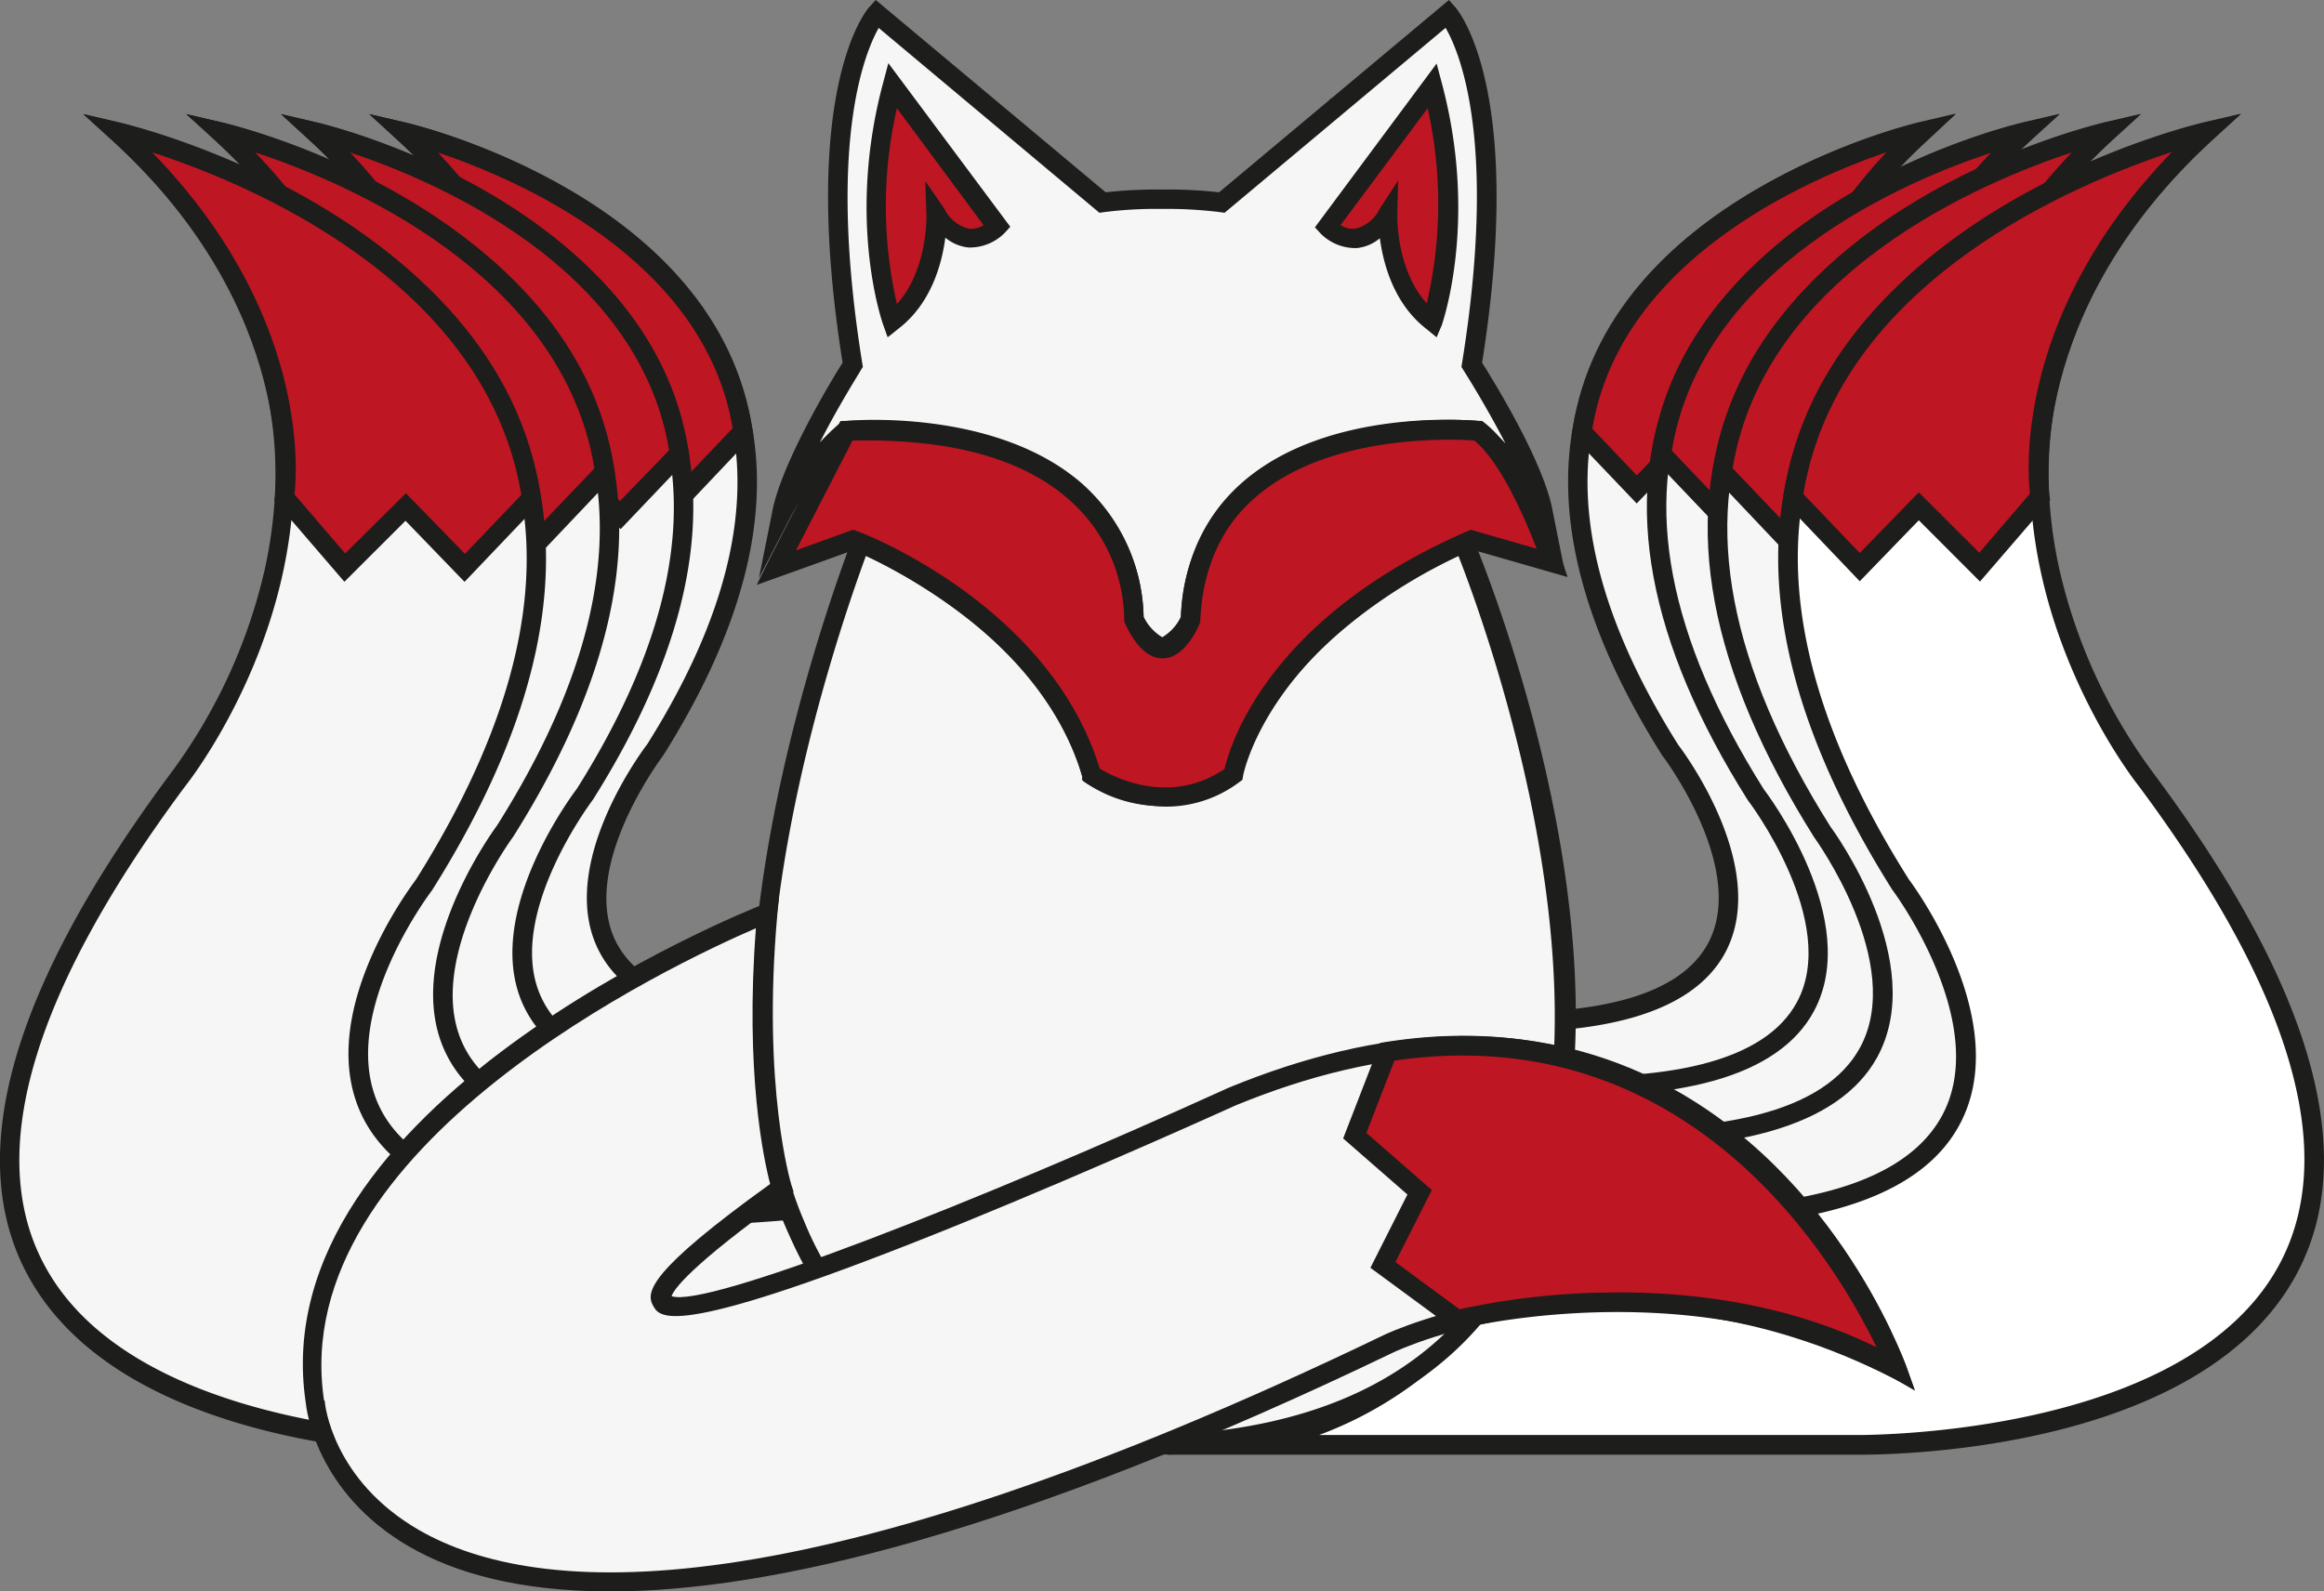 <svg xmlns="http://www.w3.org/2000/svg" viewBox="0 0 236.18 161.78"><rect x="0" y="0" width="236.18" height="161.78" fill="#808080" stroke="none"/><defs><style>.cls-1{fill:#be1622;}.cls-2{fill:#f6f6f6;}.cls-3{fill:#1d1d1b;}.cls-4{fill:#fff;}.cls-5{fill:#e73635;}</style></defs><g id="Calque_2" data-name="Calque 2"><g id="Contours"><rect class="cls-1" x="89.06" y="10" width="11.56" height="21.82"/><rect class="cls-1" x="135.16" y="10" width="11.72" height="23.59"/><path class="cls-2" d="M165.9,123s66.54,1.2,24.37-55.51c0,0-23.17-28.41,5-54.09,0,0-56.8,13.22-25.57,62.83,0,0,23.5,30.71-23.05,27.45,0,0-4.43,19.65-31,19.32H165.9"/><path class="cls-3" d="M116.34,124h-.66v-2H117c24.25-.31,28.53-17.79,28.7-18.55l.19-.82.85.06c14.82,1,23.85-1.25,26.84-6.79,4.06-7.54-4.55-19-4.64-19.08-9.47-15-11.92-28.27-7.34-39.41,7.73-18.79,32.42-24.74,33.47-25l3.69-.86L196,14.15c-27.16,24.74-5.85,51.6-4.93,52.74,13.15,17.67,17.2,31.67,12.08,41.64C195,124.31,167.2,124,165.89,124H116.34Zm13.14-2h36.44c.28,0,27.87.32,35.43-14.4,4.75-9.25.75-22.55-11.88-39.53-.2-.25-21.75-27.34,2.27-52.59C184.52,18,169,24.62,163.42,38.2c-4.32,10.52-1.92,23.14,7.14,37.53.34.43,9.42,12.47,4.76,21.13-3.33,6.18-12.72,8.83-27.93,7.88A27.75,27.75,0,0,1,129.48,122Z"/><path class="cls-1" d="M160.77,43.91l5.57,5.84,4.91-5.08,5.08,5.08,5-5.84s-2.43-15.52,13.93-30.49C195.29,13.42,164.22,20.7,160.77,43.91Z"/><path class="cls-3" d="M176.39,51.21l-5.13-5.13-4.93,5.1-6.61-6.93.07-.48c3.51-23.61,34-31,35.28-31.31l3.68-.86L196,14.15c-15.74,14.4-13.65,29.46-13.62,29.61l.07.45Zm-14.57-7.63,4.52,4.75,4.9-5.07,5,5,4.05-4.7c-.27-2.6-.81-15.15,11.43-28.09C183.59,18.26,164.69,26.41,161.82,43.58Z"/><path class="cls-2" d="M70.38,123S3.84,124.22,46,67.51c0,0,23.16-28.41-5-54.09,0,0,56.8,13.22,25.57,62.83,0,0-23.49,30.71,23.06,27.45,0,0,4.42,19.65,31,19.32H70.38"/><path class="cls-3" d="M120,124H70.39c-1.31,0-29.11.3-37.21-15.48-5.13-10-1.08-24,12-41.61.94-1.17,22.25-28-4.9-52.77L37.52,11.6l3.7.86c1,.24,25.74,6.19,33.47,25,4.58,11.14,2.12,24.38-7.29,39.34-.14.19-8.75,11.61-4.69,19.15,3,5.54,12,7.82,26.84,6.79l.84-.06.19.82c.17.76,4.46,18.24,28.7,18.55h1.31l0,2ZM44.54,15.51c24,25.25,2.47,52.34,2.24,52.62-12.6,17-16.6,30.25-11.85,39.5,7.56,14.72,35.16,14.42,35.44,14.4H106.8a27.75,27.75,0,0,1-17.91-17.29c-15.21,1-24.6-1.7-27.92-7.88-4.67-8.66,4.42-20.7,4.81-21.21,9-14.31,11.4-26.94,7.08-37.46C67.27,24.6,51.76,18,44.54,15.51Z"/><path class="cls-1" d="M75.52,43.91,70,49.75,65,44.67,60,49.75l-5-5.84S57.35,28.39,41,13.42C41,13.42,72.07,20.7,75.52,43.91Z"/><path class="cls-3" d="M59.9,51.21l-6-7,.07-.45c0-.15,2.11-15.21-13.63-29.61L37.53,11.6l3.69.86c1.29.3,31.77,7.7,35.27,31.31l.07.48L70,51.18,65,46.08Zm5.14-8,4.9,5.07,4.52-4.75C71.59,26.41,52.7,18.26,44.52,15.51,56.76,28.45,56.22,41,56,43.6l4,4.7Z"/><path class="cls-2" d="M174.35,130.89s71.33,1.29,26.12-59.5c0,0-24.83-30.45,5.39-58,0,0-60.88,14.17-27.41,67.34,0,0,25.18,32.91-24.71,29.43,0,0-4.74,21.05-33.2,20.7h53.81"/><path class="cls-3" d="M121.23,131.88h-.71l0-2h1.37c26.14-.33,30.82-19.73,30.87-19.93l.18-.83.85.06c15.92,1.12,25.62-1.35,28.83-7.31,4.38-8.12-4.88-20.4-5-20.53-10.14-16.08-12.76-30.25-7.86-42.17,8.27-20.11,34.7-26.47,35.82-26.73l3.69-.86-2.8,2.55c-29.18,26.59-5.53,56.32-5.28,56.62,14.07,18.92,18.41,33.9,12.93,44.56-8.67,16.88-38.44,16.58-39.83,16.55H121.23Zm13.65-2h39.49c.29,0,29.92.35,38-15.47,5.1-9.94.81-24.22-12.74-42.45-.22-.26-23.41-29.4,2.62-56.47-7.63,2.54-24.61,9.69-30.67,24.44-4.64,11.3-2.06,24.85,7.66,40.29.36.47,10.07,13.34,5.1,22.58-3.56,6.61-13.62,9.43-29.92,8.41C153.47,114.33,149,125.36,134.88,129.9Z"/><path class="cls-1" d="M168.85,46.1l6,6.26,5.27-5.44,5.45,5.44,5.39-6.26s-2.61-16.63,14.93-32.68C205.86,13.42,172.55,21.22,168.85,46.1Z"/><path class="cls-3" d="M185.59,53.81l-5.49-5.48-5.28,5.46-7-7.35.07-.48c3.75-25.26,37.41-33.42,37.75-33.5l3.69-.86-2.8,2.55C189.62,29.61,191.88,45.79,191.9,46l.07.45Zm-15.68-8,4.92,5.17,5.25-5.43,5.4,5.4,4.41-5.12c-.28-2.71-.92-16.31,12.43-30.29C193.69,18.37,173,27.12,169.91,45.77Z"/><path class="cls-2" d="M63.52,130.89s-71.33,1.29-26.12-59.5c0,0,24.83-30.45-5.39-58,0,0,60.88,14.17,27.41,67.34,0,0-25.18,32.91,24.71,29.43,0,0,4.74,21.05,33.2,20.7H63.52"/><path class="cls-3" d="M116.64,131.88H63.53c-1.39,0-31.16.33-39.83-16.55-5.48-10.66-1.14-25.64,12.91-44.52a48.65,48.65,0,0,0,8.48-18.36c3.11-14.27-1.51-27.16-13.74-38.3l-2.8-2.55,3.69.86c1.12.26,27.55,6.62,35.82,26.73,4.9,11.92,2.28,26.09-7.8,42.1-.15.2-9.41,12.48-5,20.6,3.21,6,12.91,8.43,28.83,7.31l.85-.06.18.83c.19.81,4.8,19.6,30.84,19.93h1.4l0,2ZM35.57,15.51c26,27.07,2.84,56.21,2.6,56.51-13.53,18.19-17.82,32.47-12.71,42.41,8.12,15.81,37.74,15.48,38,15.47H103c-14.11-4.54-18.59-15.57-19.59-18.67-16.29,1-26.36-1.8-29.91-8.41-5-9.24,4.73-22.11,5.14-22.66C68.3,64.8,70.88,51.25,66.24,40,60.18,25.2,43.2,18.05,35.57,15.51Z"/><path class="cls-1" d="M69,46.1l-6,6.26-5.27-5.44-5.45,5.44L46.94,46.1S49.55,29.47,32,13.42C32,13.42,65.32,21.22,69,46.1Z"/><path class="cls-3" d="M52.28,53.81,45.9,46.4,46,46c0-.16,2.28-16.34-14.62-31.8L28.56,11.6l3.68.86c.34.08,34,8.24,37.75,33.5l.08.48-7,7.35-5.29-5.46Zm5.51-8.3L63,50.94,68,45.77c-3.1-18.65-23.79-27.4-32.42-30.27C48.9,29.48,48.26,43.08,48,45.79l4.41,5.12Z"/><path class="cls-2" d="M180.84,137.45s75.3,1.36,27.57-62.82c0,0-26.21-32.15,5.69-61.21,0,0-64.28,15-28.94,71.1,0,0,25.54,34.59-27.14,30.91,0,0-4,22.39-34,22h56.82"/><path class="cls-3" d="M124.74,138.44H124l0-2h1.47c27.49-.35,31.4-20.34,31.56-21.2l.15-.87.89.06c17,1.19,27.4-1.47,30.94-7.9,4.7-8.56-4.57-21.31-4.66-21.44-10.68-17-13.45-31.89-8.28-44.46,8.72-21.2,36.6-27.92,37.79-28.19l3.69-.86-2.81,2.55c-30.85,28.11-5.84,59.54-5.58,59.86C224,94,228.6,109.76,222.83,121c-9.14,17.78-40.54,17.46-42,17.44H124.74Zm13.92-2h42.19c.31,0,31.63.36,40.22-16.37,5.4-10.51.87-25.61-13.45-44.87-.24-.28-24.77-31.12,2.92-59.72-7.95,2.62-26.16,10.18-32.63,25.91C173,53.35,175.73,67.68,186,84c.37.5,10.07,13.83,4.76,23.5-3.87,7-14.63,10.07-32,9C157.88,119.79,153.64,131.7,138.66,136.46Z"/><path class="cls-1" d="M175,47.93l6.3,6.61,5.56-5.75,5.75,5.75,5.69-6.61s-2.75-17.57,15.77-34.51C214.1,13.42,178.93,21.66,175,47.93Z"/><path class="cls-3" d="M192.7,56l-5.79-5.79L181.33,56,174,48.26l.07-.48c4-26.62,39.47-35.24,39.82-35.32l3.69-.86-2.79,2.55C196.9,30.5,199.28,47.6,199.31,47.78l.07.45ZM176.08,47.6l5.26,5.51,5.54-5.73,5.71,5.7,4.71-5.47c-.3-2.8-1-17.27,13.26-32.12C201.57,18.45,179.36,27.7,176.08,47.6Z"/><path class="cls-2" d="M55.65,137.45s-75.3,1.36-27.57-62.82c0,0,26.21-32.15-5.69-61.21,0,0,64.28,15,28.94,71.1,0,0-25.79,34.73,26.88,31,0,0,4.22,22.26,34.26,21.89H55.65"/><path class="cls-3" d="M111.74,138.44H55.66c-1.45,0-32.86.34-42-17.44-5.77-11.24-1.19-27,13.63-47a51.36,51.36,0,0,0,9-19.4c3.29-15.09-1.59-28.71-14.52-40.49L18.92,11.6l3.7.86c1.18.27,29.06,7,37.78,28.19,5.17,12.57,2.4,27.51-8.24,44.4-.14.19-9.55,13.06-4.83,21.66,3.51,6.41,13.88,9.05,30.81,7.87l.88-.06.16.86c.17.86,4.32,20.73,31.81,21.08h1.48l0,2ZM26,15.5c27.7,28.6,3.15,59.44,2.9,59.76C14.55,94.48,10,109.58,15.42,120.09c8.59,16.73,39.91,16.38,40.22,16.37H97.77c-15-4.74-19.37-16.57-20.31-19.85-17.3,1.09-28-1.92-31.87-9-5.32-9.71,4.52-23.15,4.94-23.72,10.24-16.25,13-30.58,8-42.52C52.1,25.66,33.9,18.11,26,15.5Z"/><path class="cls-1" d="M61.46,47.93l-6.3,6.61L49.6,48.79l-5.75,5.75-5.69-6.61s2.75-17.57-15.77-34.51C22.39,13.42,57.56,21.66,61.46,47.93Z"/><path class="cls-3" d="M43.79,56l-6.68-7.76.07-.45c0-.18,2.41-17.28-15.46-33.63L18.93,11.6l3.69.86c.35.08,35.86,8.7,39.82,35.32l.07.48L55.17,56,49.58,50.2Zm5.82-8.61,5.54,5.73,5.26-5.51C57.13,27.7,34.93,18.45,25.93,15.49,40.21,30.34,39.49,44.81,39.19,47.61l4.71,5.47Z"/><path class="cls-2" d="M47.74,147s-81.08,1.46-29.69-67.63c0,0,28.22-34.61-6.13-65.9,0,0,69.21,16.11,31.16,76.55,0,0-30,38.79,37.16,33.05,0,0,5.52,18.62,28.67,23.93H47.74"/><path class="cls-3" d="M47.18,147.94c-4.76,0-35.32-.71-44.59-18.74-6.2-12.07-1.27-29,14.67-50.47a55.53,55.53,0,0,0,9.66-20.91c3.55-16.28-1.72-31-15.66-43.67L8.46,11.6l3.69.86c1.27.29,31.25,7.51,40.63,30.31,5.55,13.5,2.57,29.56-8.87,47.73-.15.2-10.12,13.31-5.08,22.53,4.27,7.84,18.57,11,41.32,9L81,122l.23.77c.06.18,5.67,18.14,27.95,23.24l8.51,2H47.18ZM15.49,15.49c30.1,30.81,3.6,64.11,3.32,64.45C3.4,100.67-1.48,117,4.35,128.29c9.27,18.06,43,17.68,43.37,17.67h54.55a39.32,39.32,0,0,1-22.71-21.89C56.07,126,41.79,122.59,37.09,114c-5.65-10.35,4.76-24,5.2-24.61,11-17.51,14-32.95,8.66-45.83C43.9,26.37,23.9,18.23,15.49,15.49Z"/><path class="cls-1" d="M54,50.57,47.2,57.69l-6-6.19L35,57.69,28.9,50.57s3-18.91-17-37.15C11.92,13.42,49.79,22.29,54,50.57Z"/><path class="cls-3" d="M35,59.14l-7.12-8.27.07-.45c0-.19,2.61-18.64-16.66-36.27L8.47,11.6l3.68.86c.39.09,38.56,9.35,42.81,38l.07.48-7.82,8.21-6-6.21Zm6.25-9,6,6.17,5.73-6C49.38,28.53,25,18.57,15.47,15.49,31.1,31.58,30.25,47.32,29.93,50.26l5.15,6Z"/><path class="cls-4" d="M188.46,146.89s81,1.46,29.68-67.6c0,0-28.21-34.6,6.12-65.87,0,0-69.17,16.1-31.14,76.52,0,0,29.94,39.81-37.14,33.08,0,0-5.52,18.56-28.66,23.87h61.14"/><path class="cls-3" d="M189,147.88H118.59l8.51-2c22.27-5.1,27.88-23,27.93-23.18l.23-.78.81.08c22.9,2.29,36.76-.54,41.2-8.42,5.26-9.32-4.84-23-4.94-23.09-11.48-18.22-14.46-34.28-8.91-47.77,9.37-22.79,39.34-30,40.61-30.3l3.7-.86-2.81,2.55C211,26.85,205.72,41.53,209.27,57.8a55.51,55.51,0,0,0,9.63,20.87c15.95,21.44,20.88,38.42,14.69,50.48C224.33,147.17,193.78,147.88,189,147.88Zm-55.06-2h54.52c.34,0,34.08.39,43.35-17.66,5.82-11.33.95-27.61-14.49-48.36-.25-.31-26.74-33.6,3.35-64.39-8.4,2.74-28.39,10.87-35.44,28C180,56.39,182.89,71.83,194,89.41c.4.53,10.92,14.73,5,25.18-4.81,8.53-19.06,11.73-42.35,9.49A39.29,39.29,0,0,1,134,145.9Z"/><path class="cls-1" d="M182.22,50.55,189,57.67l6-6.19,6.19,6.19,6.12-7.12s-3-18.9,17-37.13C224.26,13.42,186.41,22.28,182.22,50.55Z"/><path class="cls-3" d="M201.22,59.12,195,52.89l-6,6.2-7.82-8.2.07-.48c4.25-28.6,42.41-37.86,42.79-37.95l3.69-.86-2.79,2.55c-19.27,17.62-16.69,36.07-16.66,36.25l.07.45Zm-17.95-8.9,5.73,6,6-6.17,6.15,6.14,5.14-6c-.32-2.94-1.17-18.67,14.45-34.75C211.21,18.57,186.82,28.53,183.27,50.22Z"/><path class="cls-2" d="M148.77,55.18s-19.5,8.06-23.43,23.53a12.76,12.76,0,0,1-14.44,0C107,63.24,87.47,55.18,87.47,55.18c-2.12,5.62-16.85,45.72-6.61,69.4a35,35,0,0,0,7.38,11.25C98.59,146.3,113,146.9,118,146.88h.24C186.22,144.17,148.77,55.18,148.77,55.18Z"/><path class="cls-3" d="M117.19,147.91v0c-7.33-.07-20.18-1.75-29.65-11.34A35.7,35.7,0,0,1,80,125c-10.11-23.34,3.71-62.52,6.59-70.14l.35-1,.95.39c.81.34,19.72,8.32,23.92,23.86a11.88,11.88,0,0,0,12.7,0c4.2-15.54,23.11-23.52,23.92-23.86l.91-.37.38.9c.84,2,20.49,49.45,3.58,76-6.64,10.45-18.09,16.17-34,17v.08l-1,0ZM88,56.51c-3.46,9.42-15.69,45.89-6.26,67.68a34.13,34.13,0,0,0,7.17,10.95c9.21,9.32,21.89,10.75,28.8,10.75h.52c15.72-.64,26.94-6.06,33.33-16.12,15.08-23.71-.66-66.4-3.35-73.27-3.85,1.81-18.66,9.53-22,22.45l-.08.31-.25.21a13.69,13.69,0,0,1-15.69,0l-.24-.21L110,79C106.67,66.06,91.91,58.34,88,56.51Z"/><path class="cls-2" d="M149.58,37.09c4.5-27.94-2.43-35.72-2.43-35.72l-23,19.22a42.61,42.61,0,0,0-6.06-.33,42.61,42.61,0,0,0-6.06.33l-23-19.22s-6.93,7.78-2.44,35.72c0,0-6.12,9.66-7.18,15A30.2,30.2,0,0,1,86,43.77S114.21,41.21,115.24,63c0,0,1.27,2.56,2.88,2.84C119.73,65.52,121,63,121,63c1-21.75,29.22-19.19,29.22-19.19a30.8,30.8,0,0,1,6.56,8.11C155.71,46.57,149.58,37.09,149.58,37.09ZM95.22,21.81s.25,7.21-4.53,10.87c0,0-3.66-10.31,0-24L101.37,23S98.25,26.4,95.22,21.81Zm50.33,10.87C140.77,29,141,21.81,141,21.81c-3,4.59-6.15,1.22-6.15,1.22L145.55,8.68C149.21,22.37,145.55,32.68,145.55,32.68Z"/><path class="cls-3" d="M118.12,66.81l-.17,0c-2-.37-3.44-3.08-3.59-3.39l-.09-.18V63a16.76,16.76,0,0,0-5.62-12.36c-7.47-6.51-20.11-6-22.22-5.9a29.78,29.78,0,0,0-6.07,7.77l-3.23,6.25,1.38-6.89c1-4.95,6-13.24,7.12-15C81.22,9.1,88.06,1,88.35.71L89,0l23.37,19.55a45.65,45.65,0,0,1,5.77-.28,45.62,45.62,0,0,1,5.75.28L147.25,0l.63.71c.3.33,7.14,8.39,2.74,36.16,1.1,1.74,6.13,9.88,7.12,14.82l1.31,6.55-3.15-5.89a30.36,30.36,0,0,0-6.08-7.61c-2.11-.13-14.75-.62-22.22,5.9A16.76,16.76,0,0,0,122,63v.21l-.09.18c-.15.31-1.54,3-3.59,3.39Zm-1.9-4.12a4.94,4.94,0,0,0,1.9,2.09,4.94,4.94,0,0,0,1.9-2.09,18.61,18.61,0,0,1,6.28-13.55c8.78-7.64,23.38-6.41,24-6.35l.3,0,.24.19A24.13,24.13,0,0,1,153,45.09c-2-3.89-4.24-7.41-4.28-7.47l-.2-.32.06-.37c3.61-22.4-.19-31.54-1.67-34.1l-22.46,18.8-.43-.06a43,43,0,0,0-5.92-.33,41.62,41.62,0,0,0-5.94.33l-.43.06L89.3,2.84c-1.46,2.59-5.25,11.85-1.67,34.09l.06.37-.2.31c0,.06-2.22,3.52-4.17,7.37a23,23,0,0,1,2.08-2l.24-.19.3,0c.62-.06,15.22-1.29,24,6.35A18.58,18.58,0,0,1,116.22,62.69ZM146,34.29,145,33.47c-3.35-2.57-4.42-6.64-4.77-9.25a4.34,4.34,0,0,1-2.35,1,5,5,0,0,1-3.69-1.5l-.56-.61L146,6.46l.53,2c3.69,13.82.13,24.15,0,24.58Zm-3.91-15.94L142,21.84c0,.06-.14,5.55,3,9A44.6,44.6,0,0,0,145.09,11l-8.86,11.89a2.49,2.49,0,0,0,1.45.37,3.69,3.69,0,0,0,2.52-2ZM90.21,34.29,89.75,33c-.15-.43-3.71-10.76,0-24.58l.53-2,12.39,16.63-.55.61a5,5,0,0,1-3.69,1.5,4.4,4.4,0,0,1-2.36-1c-.34,2.61-1.41,6.68-4.76,9.25ZM91.15,11a44.6,44.6,0,0,0,0,19.91c3.16-3.48,3-9,3-9l-.11-3.49L96,21.26a3.69,3.69,0,0,0,2.52,2,2.44,2.44,0,0,0,1.44-.37Z"/><path class="cls-1" d="M78.89,57.69l7.82-2.84S106,62.19,110.9,78.71c0,0,7.38,5.1,14.44,0,0,0,2.42-14.41,24.2-23.86l8.22,2.36s-3.48-10.39-7.55-13.44C150.21,43.77,122,41,121,63c0,0-2.64,6.61-5.75,0,0,0,1.17-20.14-29.21-19.19C86,43.77,80.47,54.55,78.89,57.69Z"/><path class="cls-3" d="M118.5,82a16,16,0,0,1-8.16-2.43l-.29-.2L110,79c-4.32-14.67-20.73-22-23.27-23.07L76.9,59.46,78,57.24c1.56-3.11,7.09-13.81,7.14-13.92l.27-.52H86c11.42-.36,19.84,2.15,25,7.48a18.25,18.25,0,0,1,5.22,12.48c.79,1.6,1.48,2.15,1.89,2.16.63,0,1.48-1.25,1.89-2.17.29-5.76,2.42-10.39,6.33-13.78,8.78-7.59,23.34-6.23,24-6.17l.27,0,.22.16c4.27,3.2,7.75,13.48,7.89,13.92l.6,1.78-9.68-2.78c-20.66,9.1-23.28,22.83-23.3,23l-.07.4-.33.24A12.38,12.38,0,0,1,118.5,82Zm-6.76-3.88c1.34.82,7.08,3.87,12.71.05.58-2.53,4.49-15.41,24.7-24.18l.32-.14,6.69,1.93c-1.14-3-3.62-8.77-6.33-11-2-.14-14.69-.76-22.19,5.73-3.52,3-5.42,7.27-5.66,12.54v.17l-.06.15c-.14.36-1.46,3.5-3.72,3.56-1.44,0-2.71-1.1-3.84-3.5l-.11-.23,0-.25a16.4,16.4,0,0,0-4.68-11.28c-4.7-4.8-12.41-7.12-22.94-6.88-.9,1.76-3.88,7.54-5.74,11.16l5.81-2.1.35.13C87.86,54.23,106.64,61.53,111.74,78.07Z"/><path class="cls-2" d="M32,142.46s3.51,45,109.13-5.87c0,0,23.87-11.61,51.61,2.62,0,0-17.11-48.47-67.49-27.74,0,0-90.11,41-45.79,9.29,0,0-3.1-9.75-1.48-27.95C78,92.81,27.53,112.63,32,142.46Z"/><path class="cls-3" d="M62,161.78c-9.38,0-15.86-1.94-20.33-4.51-9.56-5.5-10.53-14-10.6-14.69-4.51-30.25,44.51-49.87,46.6-50.69l1.49-.58L79,92.9c-1.58,17.75,1.4,27.47,1.43,27.57l.22.68-.59.42c-10.08,7.21-11.6,9.56-11.81,10.19,3.46,1.29,31.26-9.65,56.62-21.19,15.66-6.44,29.73-6.95,41.86-1.53,19.3,8.63,26.67,29,27,29.84l.82,2.35-2.21-1.14c-27-13.84-50.5-2.73-50.73-2.61C103.23,155.94,78.24,161.78,62,161.78Zm-29-19.4c0,.33.77,8.12,9.67,13.21,11.84,6.76,38.46,8.81,98-19.89.23-.12,23.26-11,50.12,1.47-2.56-5.61-10.22-19.75-25-26.33-11.61-5.19-25.15-4.67-40.24,1.54-.11.05-14,6.36-28,12.06-29.15,11.82-30.46,9.55-31.16,8.33-.8-1.38-.53-3.48,11.88-12.41-.65-2.46-2.57-11.3-1.45-26-8.24,3.56-47.78,22.09-43.89,48Z"/><path class="cls-1" d="M141,106.94l-3.3,8.53,6.59,5.75-3.73,7.39,7.57,5.56s24.78-6.33,44.65,5C192.75,139.18,178.63,101,141,106.94Z"/><path class="cls-3" d="M194.62,141.38,192.26,140c-19.28-11-43.67-5-43.92-4.9l-.45.12-8.62-6.34,3.76-7.45-6.53-5.7,3.76-9.71.56-.09c38-6,52.72,32.48,52.86,32.87Zm-30.16-10c7.81,0,17.34,1.2,26.25,5.58-4-8.27-18.68-33.57-49-29.14l-2.85,7.35,6.65,5.8-3.7,7.33,6.52,4.8A74.53,74.53,0,0,1,164.46,131.39Z"/><line class="cls-5" x1="117.4" y1="34.83" x2="117.4" y2="34.83"/></g></g></svg>